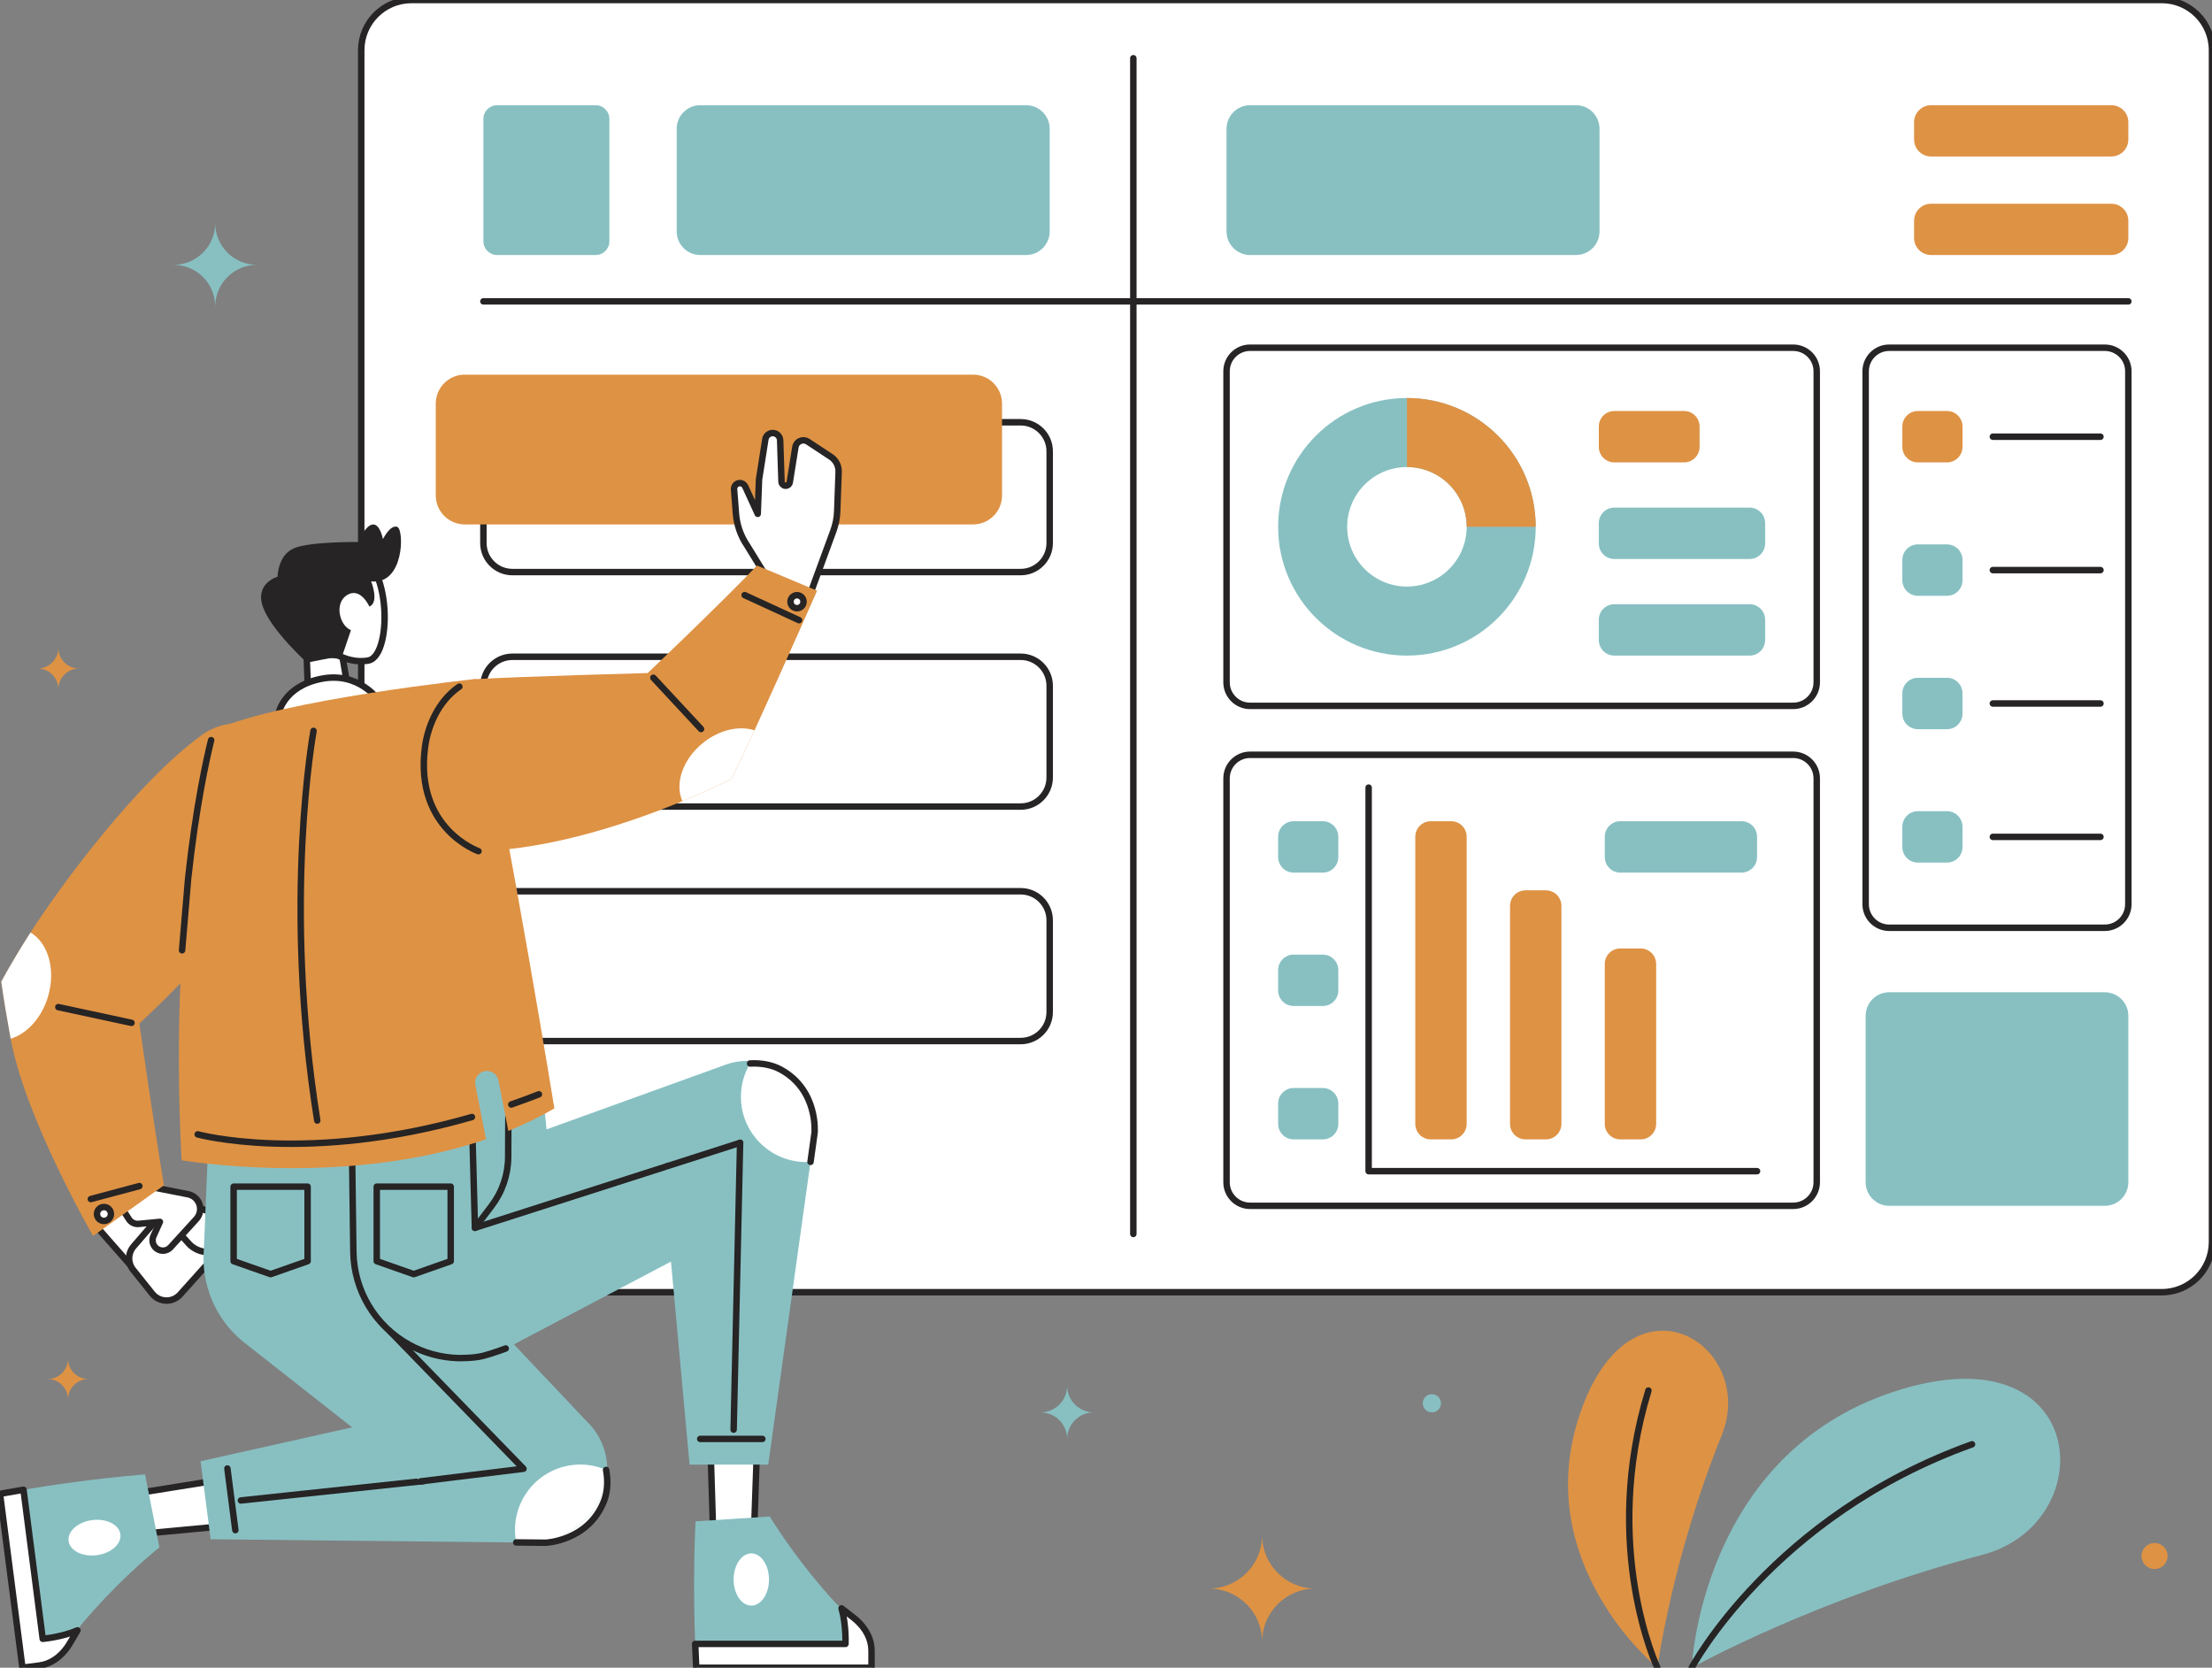 <?xml version="1.0" encoding="utf-8"?>
<svg viewBox="12.299 70.451 537.238 405.009" xmlns="http://www.w3.org/2000/svg">
  <rect x="12.299" y="70.451" width="537.238" height="405.009" fill="#808080" stroke="none"/>
  <g id="PLANTS" transform="matrix(1, 0, 0, 1, -19.82, -26.765)">
    <g>
      <g>
        <path class="st0" d="M442.993,502.224c0,0,2.145-51.853,49.416-67.138 s50.594,32.028,21.123,39.739C473.305,485.35,442.993,502.224,442.993,502.224z" style="fill: rgb(136, 192, 194);"/>
        <path class="st1" d="M442.993,502.224c0,0,19.613-36.897,68.085-54.255" style="fill: none; stroke: rgb(38, 36, 36); stroke-linecap: round; stroke-linejoin: round; stroke-miterlimit: 10; stroke-width: 1.568px;"/>
      </g>
      <g>
        <path class="st2" d="M434.652,502.224c0,0-31.17-25.304-18.794-61.689 c12.375-36.386,43.256-16.573,34.413,5.271 C438.2,475.623,434.652,502.224,434.652,502.224z" style="fill: rgb(222, 146, 68);"/>
        <path class="st1" d="M434.652,502.224c0,0-13.817-29.223-2.173-67.312" style="fill: none; stroke: rgb(38, 36, 36); stroke-linecap: round; stroke-linejoin: round; stroke-miterlimit: 10; stroke-width: 1.568px;"/>
      </g>
    </g>
  </g>
  <g id="DASHBOARD_2" transform="matrix(1, 0, 0, 1, -19.82, -26.765)">
    <g>
      <g>
        <g>
          <path class="st3" d="M557.168,411.033H132.042c-6.731,0-12.188-5.457-12.188-12.188 V109.404c0-6.731,5.457-12.188,12.188-12.188h425.127 c6.731,0,12.188,5.457,12.188,12.188v289.441 C569.356,405.576,563.9,411.033,557.168,411.033z" style="fill: rgb(255, 255, 255); stroke: rgb(38, 36, 36); stroke-linecap: round; stroke-linejoin: round; stroke-miterlimit: 10; stroke-width: 1.568px;"/>
        </g>
      </g>
      <line class="st1" x1="307.376" y1="111.36" x2="307.376" y2="396.889" style="fill: none; stroke: rgb(38, 36, 36); stroke-linecap: round; stroke-linejoin: round; stroke-miterlimit: 10; stroke-width: 1.568px;"/>
      <line class="st1" x1="549.037" y1="170.405" x2="149.524" y2="170.405" style="fill: none; stroke: rgb(38, 36, 36); stroke-linecap: round; stroke-linejoin: round; stroke-miterlimit: 10; stroke-width: 1.568px;"/>
      <path class="st1" d="M280.013,236.145H156.57c-3.892,0-7.046-3.155-7.046-7.046v-22.286 c0-3.892,3.155-7.046,7.046-7.046h123.443c3.892,0,7.046,3.155,7.046,7.046 v22.286C287.059,232.991,283.905,236.145,280.013,236.145z" style="fill: none; stroke: rgb(38, 36, 36); stroke-linecap: round; stroke-linejoin: round; stroke-miterlimit: 10; stroke-width: 1.568px;"/>
      <path class="st0" d="M281.341,159.147h-79.151c-3.158,0-5.719-2.56-5.719-5.719v-24.941 c0-3.158,2.56-5.719,5.719-5.719h79.151c3.158,0,5.719,2.56,5.719,5.719v24.941 C287.059,156.587,284.499,159.147,281.341,159.147z" style="fill: rgb(136, 192, 194);"/>
      <path class="st0" d="M414.884,159.147h-79.151c-3.158,0-5.719-2.56-5.719-5.719v-24.941 c0-3.158,2.56-5.719,5.719-5.719h79.151c3.158,0,5.719,2.56,5.719,5.719 v24.941C420.603,156.587,418.042,159.147,414.884,159.147z" style="fill: rgb(136, 192, 194);"/>
      <path class="st3" d="M467.638,268.639H335.733c-3.158,0-5.719-2.56-5.719-5.719v-75.539 c0-3.158,2.56-5.719,5.719-5.719h131.905c3.158,0,5.719,2.56,5.719,5.719 v75.539C473.356,266.079,470.796,268.639,467.638,268.639z" style="fill: rgb(255, 255, 255); stroke: rgb(38, 36, 36); stroke-linecap: round; stroke-linejoin: round; stroke-miterlimit: 10; stroke-width: 1.568px;"/>
      <path class="st3" d="M467.638,390.05H335.733c-3.158,0-5.719-2.56-5.719-5.719v-98.092 c0-3.158,2.56-5.719,5.719-5.719h131.905c3.158,0,5.719,2.56,5.719,5.719 v98.092C473.356,387.49,470.796,390.05,467.638,390.05z" style="fill: rgb(255, 255, 255); stroke: rgb(38, 36, 36); stroke-linecap: round; stroke-linejoin: round; stroke-miterlimit: 10; stroke-width: 1.568px;"/>
      <path class="st0" d="M543.318,390.05h-52.362c-3.158,0-5.719-2.56-5.719-5.719v-40.425 c0-3.158,2.56-5.719,5.719-5.719h52.362c3.158,0,5.719,2.56,5.719,5.719 v40.425C549.037,387.49,546.476,390.05,543.318,390.05z" style="fill: rgb(136, 192, 194);"/>
      <g>
        <path class="st2" d="M544.911,135.218h-43.785c-2.279,0-4.126-1.847-4.126-4.126v-4.198 c0-2.279,1.847-4.126,4.126-4.126h43.785c2.279,0,4.126,1.847,4.126,4.126 v4.198C549.037,133.371,547.189,135.218,544.911,135.218z" style="fill: rgb(222, 146, 68);"/>
        <path class="st2" d="M544.911,159.147h-43.785c-2.279,0-4.126-1.847-4.126-4.126v-4.198 c0-2.279,1.847-4.126,4.126-4.126h43.785c2.279,0,4.126,1.847,4.126,4.126 v4.198C549.037,157.3,547.189,159.147,544.911,159.147z" style="fill: rgb(222, 146, 68);"/>
      </g>
      <path class="st0" d="M176.798,159.147h-23.951c-1.836,0-3.324-1.488-3.324-3.324v-29.731 c0-1.836,1.488-3.324,3.324-3.324h23.951c1.836,0,3.324,1.488,3.324,3.324v29.731 C180.122,157.659,178.634,159.147,176.798,159.147z" style="fill: rgb(136, 192, 194);"/>
      <path class="st1" d="M280.013,293.092H156.57c-3.892,0-7.046-3.155-7.046-7.046v-22.286 c0-3.892,3.155-7.046,7.046-7.046h123.443c3.892,0,7.046,3.155,7.046,7.046 v22.286C287.059,289.937,283.905,293.092,280.013,293.092z" style="fill: none; stroke: rgb(38, 36, 36); stroke-linecap: round; stroke-linejoin: round; stroke-miterlimit: 10; stroke-width: 1.568px;"/>
      <path class="st1" d="M280.013,350.038H156.57c-3.892,0-7.046-3.155-7.046-7.046v-22.286 c0-3.892,3.155-7.046,7.046-7.046h123.443c3.892,0,7.046,3.155,7.046,7.046 v22.286C287.059,346.884,283.905,350.038,280.013,350.038z" style="fill: none; stroke: rgb(38, 36, 36); stroke-linecap: round; stroke-linejoin: round; stroke-miterlimit: 10; stroke-width: 1.568px;"/>
      <g>
        <path class="st0" d="M373.826,193.871c-17.27,0-31.28,14.01-31.28,31.28 c0,17.28,14.01,31.28,31.28,31.28c17.27,0,31.28-14,31.28-31.28 C405.106,207.881,391.096,193.871,373.826,193.871z M373.826,239.661 c-8.01,0-14.51-6.5-14.51-14.51s6.5-14.51,14.51-14.51s14.51,6.5,14.51,14.51 S381.836,239.661,373.826,239.661z" style="fill: rgb(136, 192, 194);"/>
        <path class="st2" d="M405.106,225.151h-16.77c0-8.01-6.5-14.51-14.51-14.51v-16.77 C391.096,193.871,405.106,207.881,405.106,225.151z" style="fill: rgb(222, 146, 68);"/>
        <g>
          <path class="st0" d="M457.055,232.971h-32.856c-2.082,0-3.77-1.688-3.77-3.77v-4.942 c0-2.082,1.688-3.77,3.77-3.77h32.856c2.082,0,3.77,1.688,3.77,3.77 v4.942C460.825,231.284,459.137,232.971,457.055,232.971z" style="fill: rgb(136, 192, 194);"/>
          <path class="st2" d="M441.135,209.511h-16.936c-2.082,0-3.77-1.688-3.77-3.77v-4.942 c0-2.082,1.688-3.77,3.77-3.77h16.936c2.082,0,3.77,1.688,3.77,3.77 v4.942C444.904,207.824,443.217,209.511,441.135,209.511z" style="fill: rgb(222, 146, 68);"/>
          <path class="st0" d="M457.055,256.431h-32.856c-2.082,0-3.77-1.688-3.77-3.77v-4.942 c0-2.082,1.688-3.77,3.77-3.77h32.856c2.082,0,3.77,1.688,3.77,3.77 v4.942C460.825,254.744,459.137,256.431,457.055,256.431z" style="fill: rgb(136, 192, 194);"/>
        </g>
      </g>
      <path class="st3" d="M543.318,322.525h-52.362c-3.158,0-5.719-2.56-5.719-5.719V187.382 c0-3.158,2.56-5.719,5.719-5.719h52.362c3.158,0,5.719,2.56,5.719,5.719 v129.424C549.037,319.964,546.476,322.525,543.318,322.525z" style="fill: rgb(255, 255, 255); stroke: rgb(38, 36, 36); stroke-linecap: round; stroke-linejoin: round; stroke-miterlimit: 10; stroke-width: 1.568px;"/>
      <line class="st1" x1="516.129" y1="203.271" x2="542.267" y2="203.271" style="fill: none; stroke: rgb(38, 36, 36); stroke-linecap: round; stroke-linejoin: round; stroke-miterlimit: 10; stroke-width: 1.568px;"/>
      <line class="st1" x1="516.129" y1="235.665" x2="542.267" y2="235.665" style="fill: none; stroke: rgb(38, 36, 36); stroke-linecap: round; stroke-linejoin: round; stroke-miterlimit: 10; stroke-width: 1.568px;"/>
      <line class="st1" x1="516.129" y1="268.06" x2="542.267" y2="268.06" style="fill: none; stroke: rgb(38, 36, 36); stroke-linecap: round; stroke-linejoin: round; stroke-miterlimit: 10; stroke-width: 1.568px;"/>
      <line class="st1" x1="516.129" y1="300.454" x2="542.267" y2="300.454" style="fill: none; stroke: rgb(38, 36, 36); stroke-linecap: round; stroke-linejoin: round; stroke-miterlimit: 10; stroke-width: 1.568px;"/>
      <g>
        <path class="st2" d="M504.993,209.511h-7.074c-2.082,0-3.77-1.688-3.77-3.77v-4.942 c0-2.082,1.688-3.77,3.77-3.77h7.074c2.082,0,3.77,1.688,3.77,3.77v4.942 C508.762,207.824,507.075,209.511,504.993,209.511z" style="fill: rgb(222, 146, 68);"/>
        <path class="st0" d="M504.993,241.906h-7.074c-2.082,0-3.77-1.688-3.77-3.77v-4.942 c0-2.082,1.688-3.77,3.77-3.77h7.074c2.082,0,3.77,1.688,3.77,3.77v4.942 C508.762,240.218,507.075,241.906,504.993,241.906z" style="fill: rgb(136, 192, 194);"/>
        <path class="st0" d="M504.993,274.301h-7.074c-2.082,0-3.77-1.688-3.77-3.77v-4.942 c0-2.082,1.688-3.77,3.77-3.77h7.074c2.082,0,3.77,1.688,3.77,3.77v4.942 C508.762,272.613,507.075,274.301,504.993,274.301z" style="fill: rgb(136, 192, 194);"/>
        <path class="st0" d="M504.993,306.695h-7.074c-2.082,0-3.77-1.688-3.77-3.77v-4.942 c0-2.082,1.688-3.77,3.77-3.77h7.074c2.082,0,3.77,1.688,3.77,3.77v4.942 C508.762,305.007,507.075,306.695,504.993,306.695z" style="fill: rgb(136, 192, 194);"/>
      </g>
      <g>
        <path class="st0" d="M353.39,309.132h-7.074c-2.082,0-3.77-1.688-3.77-3.77v-4.942 c0-2.082,1.688-3.77,3.77-3.77h7.074c2.082,0,3.77,1.688,3.77,3.77v4.942 C357.16,307.444,355.472,309.132,353.39,309.132z" style="fill: rgb(136, 192, 194);"/>
        <path class="st0" d="M353.39,341.526h-7.074c-2.082,0-3.77-1.688-3.77-3.77v-4.942 c0-2.082,1.688-3.77,3.77-3.77h7.074c2.082,0,3.77,1.688,3.77,3.77v4.942 C357.16,339.838,355.472,341.526,353.39,341.526z" style="fill: rgb(136, 192, 194);"/>
        <path class="st0" d="M353.39,373.921h-7.074c-2.082,0-3.77-1.688-3.77-3.77v-4.942 c0-2.082,1.688-3.77,3.77-3.77h7.074c2.082,0,3.77,1.688,3.77,3.77v4.942 C357.16,372.233,355.472,373.921,353.39,373.921z" style="fill: rgb(136, 192, 194);"/>
      </g>
      <polyline class="st1" points="364.525,288.485 364.525,381.634 458.861,381.634 &#9;&#9;" style="fill: none; stroke: rgb(38, 36, 36); stroke-linecap: round; stroke-linejoin: round; stroke-miterlimit: 10; stroke-width: 1.568px;"/>
      <path class="st2" d="M388.336,300.42v69.731c0,2.082-1.688,3.77-3.77,3.77h-4.942 c-2.082,0-3.77-1.688-3.77-3.77v-69.731c0-2.082,1.688-3.77,3.77-3.77 h4.942C386.648,296.65,388.336,298.338,388.336,300.42z" style="fill: rgb(222, 146, 68);"/>
      <path class="st2" d="M411.347,317.205v52.945c0,2.082-1.688,3.77-3.77,3.77h-4.942 c-2.082,0-3.77-1.688-3.77-3.77v-52.945c0-2.082,1.688-3.77,3.77-3.77 h4.942C409.659,313.436,411.347,315.123,411.347,317.205z" style="fill: rgb(222, 146, 68);"/>
      <path class="st2" d="M434.357,331.321v38.83c0,2.082-1.688,3.77-3.77,3.77h-4.942 c-2.082,0-3.77-1.688-3.77-3.77v-38.83c0-2.082,1.688-3.77,3.77-3.77 h4.942C432.67,327.551,434.357,329.239,434.357,331.321z" style="fill: rgb(222, 146, 68);"/>
      <path class="st0" d="M455.092,309.132h-29.446c-2.082,0-3.77-1.688-3.77-3.77v-4.942 c0-2.082,1.688-3.77,3.77-3.77h29.446c2.082,0,3.77,1.688,3.77,3.77v4.942 C458.861,307.444,457.174,309.132,455.092,309.132z" style="fill: rgb(136, 192, 194);"/>
    </g>
  </g>
  <g id="DASHBOARD_1" transform="matrix(1, 0, 0, 1, -19.82, -26.765)">
    <path class="st2" d="M268.444,224.576H145.001c-3.892,0-7.046-3.155-7.046-7.046v-22.286 c0-3.892,3.155-7.046,7.046-7.046h123.443c3.892,0,7.046,3.155,7.046,7.046 v22.286C275.49,221.422,272.335,224.576,268.444,224.576z" style="fill: rgb(222, 146, 68);"/>
  </g>
  <g id="LEFT_ARM" transform="matrix(1, 0, 0, 1, -19.82, -26.765)">
    <g>
      <g>
        <polygon class="st3" points="55.709,395.265 69.918,411.436 84.595,394.303 63.947,384.52 &#9;&#9;&#9;&#10;&#9;&#9;&#9;&#9;" style="fill: rgb(255, 255, 255); stroke: rgb(38, 36, 36); stroke-linecap: round; stroke-linejoin: round; stroke-miterlimit: 10; stroke-width: 1.568px;"/>
        <path class="st3" d="M69.394,394.307l-4.837,5.615 c-1.395,1.62-1.438,4.004-0.103,5.673l4.641,5.801 c0.794,0.992,1.974,1.597,3.243,1.661h0 c1.338,0.068,2.635-0.472,3.53-1.469l6.281-6.998 c1.209-1.346,1.48-3.292,0.685-4.917l-0.709-1.451 c-0.401-0.82-1.045-1.497-1.844-1.938l-5.377-2.968 C73.065,392.302,70.765,392.715,69.394,394.307z" style="fill: rgb(255, 255, 255); stroke: rgb(38, 36, 36); stroke-linecap: round; stroke-linejoin: round; stroke-miterlimit: 10; stroke-width: 1.568px;"/>
        <path class="st3" d="M73.313,390.302h0c0.824-1.118,2.288-1.556,3.591-1.074 l5.563,2.055c1.719,0.635,3.069,1.996,3.69,3.72l0.639,1.775 c0.394,1.093,0.147,2.315-0.64,3.17l-0.261,0.283 c-0.572,0.621-1.371,0.983-2.215,1.005l-0.957,0.024 c-1.821,0.046-3.57-0.709-4.785-2.067l-4.439-4.96 C72.514,393.131,72.437,391.49,73.313,390.302z" style="fill: rgb(255, 255, 255); stroke: rgb(38, 36, 36); stroke-linecap: round; stroke-linejoin: round; stroke-miterlimit: 10; stroke-width: 1.568px;"/>
        <path class="st3" d="M63.947,384.52l13.848,2.723c1.289,0.253,2.342,1.18,2.757,2.425 l0,0c0.419,1.255,0.126,2.638-0.766,3.615l-6.246,6.843 c-0.887,0.972-2.374,1.095-3.409,0.282l0,0c-0.911-0.716-1.215-1.961-0.736-3.016 l1.564-3.443l-5.177,0.494c-0.937,0.089-1.846-0.353-2.354-1.145l-2.91-4.538 L63.947,384.52z" style="fill: rgb(255, 255, 255); stroke: rgb(38, 36, 36); stroke-linecap: round; stroke-linejoin: round; stroke-miterlimit: 10; stroke-width: 1.568px;"/>
      </g>
      <g>
        <path class="st2" d="M103.525,284.094c9.893,18.832-37.554,61.673-37.554,61.673 s3.348,23.723,5.975,39.3L54.729,397.363c0,0-16.44-28.376-20.019-47.9 c-0.875-4.783-1.667-9.5-2.278-13.837c0,0,2.575-4.885,7.101-11.951 c7.538-11.775,25.783-36.351,41.252-47.695 C80.786,275.98,93.633,265.265,103.525,284.094z" style="fill: rgb(222, 146, 68);"/>
        <circle class="st3" cx="57.366" cy="392.033" r="1.693" style="fill: rgb(255, 255, 255); stroke: rgb(38, 36, 36); stroke-linecap: round; stroke-linejoin: round; stroke-miterlimit: 10; stroke-width: 1.568px;"/>
        <path class="st4" d="M43.834,339.06c-1.519,5.303-5.15,9.219-9.124,10.403 c-0.875-4.783-1.667-9.5-2.278-13.837c0,0,2.575-4.885,7.101-11.951 C43.778,326.187,45.691,332.579,43.834,339.06z" style="fill: rgb(255, 255, 255);"/>
        <line class="st1" x1="46.287" y1="341.795" x2="64.056" y2="345.619" style="fill: none; stroke: rgb(38, 36, 36); stroke-linecap: round; stroke-linejoin: round; stroke-miterlimit: 10; stroke-width: 1.568px;"/>
        <line class="st1" x1="54.185" y1="388.407" x2="65.966" y2="385.257" style="fill: none; stroke: rgb(38, 36, 36); stroke-linecap: round; stroke-linejoin: round; stroke-miterlimit: 10; stroke-width: 1.568px;"/>
      </g>
    </g>
  </g>
  <g id="LEFT_CALF" transform="matrix(1, 0, 0, 1, -19.82, -26.765)">
    <g>
      <g>
        <polygon class="st3" points="85.532,467.931 61.426,470.194 65.678,459.794 85.86,456.553 &#9;&#9;&#9;" style="fill: rgb(255, 255, 255); stroke: rgb(38, 36, 36); stroke-linecap: round; stroke-linejoin: round; stroke-miterlimit: 10; stroke-width: 1.568px;"/>
        <g>
          <path class="st0" d="M48.508,497.192c0.925-1.323,2.478-4.395,3.507-5.614 c7.963-9.429,15.396-15.781,18.812-18.584l-3.477-17.714 c-11.968,0.98-23.1,2.652-29.527,3.725 c-3.582,0.596-5.704,1.009-5.704,1.009l5.45,42.21l4.101-0.529 C44.334,501.351,46.731,499.732,48.508,497.192z" style="fill: rgb(136, 192, 194);"/>
          <ellipse transform="matrix(0.992 -0.128 0.128 0.992 -59.795 10.925)" class="st4" cx="55.075" cy="470.525" rx="6.341" ry="4.294" style="fill: rgb(255, 255, 255);"/>
          <path class="st4" d="M41.668,501.696l-4.1,0.529l-5.449-42.209 c0,0,2.122-0.413,5.704-1.012l4.674,36.205c0,0,4.669-0.41,8.438-2.054 c-0.858,1.392-1.791,3.128-2.426,4.036 C46.73,499.733,44.333,501.351,41.668,501.696z" style="fill: rgb(255, 255, 255);"/>
          <path class="st1" d="M41.668,501.696l-4.1,0.529l-5.449-42.209 c0,0,2.122-0.413,5.704-1.012l4.674,36.205c0,0,4.669-0.41,8.438-2.054 c-0.858,1.392-1.791,3.128-2.426,4.036 C46.73,499.733,44.333,501.351,41.668,501.696z" style="fill: none; stroke: rgb(38, 36, 36); stroke-linecap: round; stroke-linejoin: round; stroke-miterlimit: 10; stroke-width: 1.568px;"/>
        </g>
      </g>
      <g>
        <path class="st0" d="M164.678,471.869l-7.178-0.071l-74.22-0.773l-2.446-18.943 l52.333-11.697c31.881-8.835,44.203,3.428,46.157,13.803 c0.521,2.786,0.3,5.446-0.502,7.516 C175.069,471.445,164.678,471.869,164.678,471.869z" style="fill: rgb(136, 192, 194);"/>
        <path class="st4" d="M164.678,471.869l-7.178-0.071c-0.073-0.333-0.128-0.679-0.173-1.026 c-1.122-8.688,5.011-16.639,13.689-17.759c2.926-0.378,5.777,0.071,8.309,1.176 c0.521,2.786,0.3,5.446-0.502,7.516 C175.069,471.445,164.678,471.869,164.678,471.869z" style="fill: rgb(255, 255, 255);"/>
        <line class="st1" x1="159.904" y1="454.245" x2="90.625" y2="461.606" style="fill: none; stroke: rgb(38, 36, 36); stroke-linecap: round; stroke-linejoin: round; stroke-miterlimit: 10; stroke-width: 1.568px;"/>
        <line class="st1" x1="149.989" y1="437.434" x2="159.904" y2="454.245" style="fill: none; stroke: rgb(38, 36, 36); stroke-linecap: round; stroke-linejoin: round; stroke-miterlimit: 10; stroke-width: 1.568px;"/>
        <line class="st1" x1="87.347" y1="453.846" x2="89.279" y2="468.811" style="fill: none; stroke: rgb(38, 36, 36); stroke-linecap: round; stroke-linejoin: round; stroke-miterlimit: 10; stroke-width: 1.568px;"/>
      </g>
    </g>
  </g>
  <g id="LEFT_THIGH" transform="matrix(1, 0, 0, 1, -19.82, -26.765)">
    <g>
      <path class="st0" d="M179.61,454.106c0,0.5-0.02,1.01-0.08,1.52 c0,0.01,0,0.02,0,0.02c-0.04,0.52-0.12,1.03-0.22,1.55 c-2.02,8.29-9.25,14.21-17.69,14.64c-0.33,0.02-0.66,0.03-0.99,0.03 h-0.7c-0.49,0-0.98-0.02-1.46-0.06c-0.33-0.02-0.66-0.05-0.99-0.1 c-3.43-0.44-6.69-1.8-9.43-3.95l-56.98-44.79 c-6.61-5.45-10.13-13.78-9.44-22.32l1.77-42.85l52.09-1.64 l-2.12,42.62l41.14,43.51C177.8,445.386,179.61,449.676,179.61,454.106z" style="fill: rgb(136, 192, 194);"/>
      <polygon class="st1" points="106.826,403.494 97.844,406.646 88.862,403.494 88.862,385.401 &#10;&#9;&#9;&#9;106.826,385.401 &#9;&#9;" style="fill: none; stroke: rgb(38, 36, 36); stroke-linecap: round; stroke-linejoin: round; stroke-miterlimit: 10; stroke-width: 1.568px;"/>
      <path class="st4" d="M179.53,455.626c0,0.01,0,0.02,0,0.02 c-0.04,0.52-0.12,1.03-0.22,1.55c-2.02,8.29-9.25,14.21-17.69,14.64 l-3.15-0.03l-0.97-0.01c-0.01-0.03-0.01-0.06-0.02-0.09 c-0.06-0.3-0.11-0.62-0.15-0.93c-1.12-8.69,5.01-16.64,13.69-17.76 c2.92-0.38,5.77,0.07,8.3,1.17 C179.41,454.676,179.48,455.156,179.53,455.626z" style="fill: rgb(255, 255, 255);"/>
      <path class="st1" d="M179.324,454.188c0.521,2.786,0.3,5.446-0.502,7.516 c-3.754,9.741-14.145,10.165-14.145,10.165l-7.178-0.071" style="fill: none; stroke: rgb(38, 36, 36); stroke-linecap: round; stroke-linejoin: round; stroke-miterlimit: 10; stroke-width: 1.568px;"/>
      <polyline class="st1" points="126.69,420.38 159.263,453.9 134.319,456.963 &#9;&#9;" style="fill: none; stroke: rgb(38, 36, 36); stroke-linecap: round; stroke-linejoin: round; stroke-miterlimit: 10; stroke-width: 1.568px;"/>
    </g>
  </g>
  <g id="RIGHT_THIGH" transform="matrix(1, 0, 0, 1, -19.82, -26.765)">
    <g>
      <g>
        <path class="st0" d="M131.515,423.805l0,0 c7.504,4.122,16.55,4.315,24.223,0.517l59.609-31.405 c6.869-3.619,11.95-9.902,14.052-17.376l0-0 c1.871-6.653-0.662-13.762-6.318-17.733l-0-0 c-4.554-3.198-10.426-3.848-15.57-1.724l-42.653,15.403l-1.856-18.535 l-45.533,12.119l0.468,36.205C118.091,410.678,123.273,419.278,131.515,423.805z" style="fill: rgb(136, 192, 194);"/>
        <polygon class="st1" points="141.584,403.494 132.602,406.646 123.62,403.494 123.62,385.401 &#10;&#9;&#9;&#9;&#9;141.584,385.401 &#9;&#9;&#9;" style="fill: none; stroke: rgb(38, 36, 36); stroke-linecap: round; stroke-linejoin: round; stroke-miterlimit: 10; stroke-width: 1.568px;"/>
        <path class="st1" d="M117.472,365.071l0.468,36.205 c0.152,9.403,5.333,18.002,13.576,22.529l0,0 c3.692,2.028,7.757,3.105,11.849,3.224c0,0,3.704,0.089,6.161-0.555 c2.456-0.644,5.422-1.779,5.422-1.779" style="fill: none; stroke: rgb(38, 36, 36); stroke-linecap: round; stroke-linejoin: round; stroke-miterlimit: 10; stroke-width: 1.568px;"/>
        <polyline class="st1" points="146.741,368.485 147.467,395.4 211.87,374.752 &#9;&#9;&#9;" style="fill: none; stroke: rgb(38, 36, 36); stroke-linecap: round; stroke-linejoin: round; stroke-miterlimit: 10; stroke-width: 1.568px;"/>
        <path class="st1" d="M147.467,395.4l4.055-5.343c2.59-3.413,4.001-7.575,4.019-11.86 l0.04-9.713" style="fill: none; stroke: rgb(38, 36, 36); stroke-linecap: round; stroke-linejoin: round; stroke-miterlimit: 10; stroke-width: 1.568px;"/>
      </g>
    </g>
  </g>
  <g id="RIGHT_CALF" transform="matrix(1, 0, 0, 1, -19.82, -26.765)">
    <g>
      <g>
        <polygon class="st3" points="215.921,450.265 215.078,474.462 205.308,468.914 204.678,448.482 &#10;&#9;&#9;&#9;&#9;&#9;&#9;&#9;" style="fill: rgb(255, 255, 255); stroke: rgb(38, 36, 36); stroke-linecap: round; stroke-linejoin: round; stroke-miterlimit: 10; stroke-width: 1.568px;"/>
        <g>
          <path class="st0" d="M240.2,490.731c-1.193-1.087-4.042-3.021-5.119-4.197 c-8.331-9.105-13.68-17.29-16.022-21.036l-18.013,1.181 c-0.561,11.995-0.328,23.249-0.086,29.761c0.133,3.629,0.27,5.786,0.27,5.786 h42.56v-4.135C243.791,495.403,242.492,492.817,240.2,490.731z" style="fill: rgb(136, 192, 194);"/>
          <ellipse class="st4" cx="214.594" cy="480.803" rx="4.294" ry="6.341" style="fill: rgb(255, 255, 255);"/>
          <path class="st4" d="M243.791,498.091v4.134h-42.559c0,0-0.138-2.158-0.273-5.787h36.505 c0,0,0.191-4.683-0.957-8.632c1.27,1.029,2.873,2.177,3.692,2.923 C242.492,492.819,243.791,495.403,243.791,498.091z" style="fill: rgb(255, 255, 255);"/>
          <path class="st1" d="M243.791,498.091v4.134h-42.559c0,0-0.138-2.158-0.273-5.787h36.505 c0,0,0.191-4.683-0.957-8.632c1.27,1.029,2.873,2.177,3.692,2.923 C242.492,492.819,243.791,495.403,243.791,498.091z" style="fill: none; stroke: rgb(38, 36, 36); stroke-linecap: round; stroke-linejoin: round; stroke-miterlimit: 10; stroke-width: 1.568px;"/>
        </g>
      </g>
      <g>
        <path class="st0" d="M229.96,372.275l-0.99,7.11l-10.27,73.51h-19.1l-4.9-53.4 c-4.68-32.75,9.06-43.4,19.6-44.01c2.83-0.16,5.44,0.4,7.39,1.46 C230.871,361.915,229.96,372.275,229.96,372.275z" style="fill: rgb(136, 192, 194);"/>
        <path class="st4" d="M229.96,372.275l-0.99,7.11c-0.34,0.03-0.69,0.04-1.04,0.04 c-8.76,0-15.86-7.1-15.86-15.85c0-2.95,0.81-5.72,2.23-8.09 c2.83-0.16,5.44,0.4,7.39,1.46 C230.871,361.915,229.96,372.275,229.96,372.275z" style="fill: rgb(255, 255, 255);"/>
        <path class="st1" d="M214.301,355.485c2.83-0.16,5.44,0.4,7.39,1.46 c9.18,4.97,8.27,15.33,8.27,15.33l-0.99,7.11" style="fill: none; stroke: rgb(38, 36, 36); stroke-linecap: round; stroke-linejoin: round; stroke-miterlimit: 10; stroke-width: 1.568px;"/>
        <line class="st1" x1="211.87" y1="374.752" x2="210.3" y2="444.404" style="fill: none; stroke: rgb(38, 36, 36); stroke-linecap: round; stroke-linejoin: round; stroke-miterlimit: 10; stroke-width: 1.568px;"/>
        <line class="st1" x1="194.113" y1="380.445" x2="211.87" y2="374.752" style="fill: none; stroke: rgb(38, 36, 36); stroke-linecap: round; stroke-linejoin: round; stroke-miterlimit: 10; stroke-width: 1.568px;"/>
        <line class="st1" x1="202.185" y1="446.661" x2="217.274" y2="446.661" style="fill: none; stroke: rgb(38, 36, 36); stroke-linecap: round; stroke-linejoin: round; stroke-miterlimit: 10; stroke-width: 1.568px;"/>
      </g>
    </g>
  </g>
  <g id="NECK" transform="matrix(1, 0, 0, 1, -19.82, -26.765)">
    <polygon class="st3" points="107.054,268.504 106.569,255.815 115.252,256.451 116.981,266.563 &#9;&#10;&#9;&#9;" style="fill: rgb(255, 255, 255); stroke: rgb(38, 36, 36); stroke-linecap: round; stroke-linejoin: round; stroke-miterlimit: 10; stroke-width: 1.568px;"/>
  </g>
  <g id="HEAD" transform="matrix(1, 0, 0, 1, -19.82, -26.765)">
    <g>
      <path class="st3" d="M110.31,253.699c0,0,5.258,5.097,11.312,3.913 c6.054-1.184,5.701-26.949-5.484-26.945S100.477,244.277,110.31,253.699z" style="fill: rgb(255, 255, 255); stroke: rgb(38, 36, 36); stroke-linecap: round; stroke-linejoin: round; stroke-miterlimit: 10; stroke-width: 1.568px;"/>
      <path class="st5" d="M121.831,244.521c0,0-2.102-4.756-5.35-2.842 s-1.949,7.465,0.876,8.564l-2.105,6.208l-8.595,1.681 c0,0-8.748-7.921-10.713-13.609c-1.965-5.688,3.588-7.253,3.588-7.253 s0.043-5.228,3.976-6.903c3.934-1.675,15.682-1.523,15.682-1.523 s1.511-3.918,3.365-4.24s2.569,3.532,2.569,3.532s1.807-3.629,3.496-2.961 s1.686,14.132-6.361,13.229C122.259,238.405,124.324,243.514,121.831,244.521z" style="fill: rgb(38, 36, 36);"/>
    </g>
  </g>
  <g id="BODY" transform="matrix(1, 0, 0, 1, -19.82, -26.765)">
    <g>
      <path class="st3" d="M99.772,270.488c0,0,1.181-6.623,10.416-8.429 c9.234-1.806,13.987,5.334,13.987,5.334l-24.086,4.711L99.772,270.488z" style="fill: rgb(255, 255, 255); stroke: rgb(38, 36, 36); stroke-linecap: round; stroke-linejoin: round; stroke-miterlimit: 10; stroke-width: 1.568px;"/>
      <path class="st2" d="M166.763,366.391c-3.6,2.101-7.348,3.917-11.182,5.476l-2.399-12.266 c-0.151-0.773-0.602-1.413-1.207-1.822c-0.607-0.405-1.37-0.582-2.142-0.431 c-1.548,0.303-2.559,1.801-2.256,3.35l2.581,13.196 c-34.694,11.865-73.929,5.093-73.929,5.093 c-3.513-65.36,7.799-104.434,7.799-104.434 c16.531-7.474,63.616-12.444,63.616-12.444 C156.45,302.783,166.763,366.391,166.763,366.391z" style="fill: rgb(222, 146, 68);"/>
      <path class="st1" d="M83.397,276.963c-1.165,4.718-3.709,16.246-5.585,33.583l-1.472,17.45 " style="fill: none; stroke: rgb(38, 36, 36); stroke-linecap: round; stroke-linejoin: round; stroke-miterlimit: 10; stroke-width: 1.568px;"/>
      <path class="st1" d="M108.268,274.712c0,0-7.602,41.329,0.907,94.635" style="fill: none; stroke: rgb(38, 36, 36); stroke-linecap: round; stroke-linejoin: round; stroke-miterlimit: 10; stroke-width: 1.568px;"/>
      <path class="st1" d="M156.296,365.447c2.203-0.766,4.44-1.59,6.708-2.475" style="fill: none; stroke: rgb(38, 36, 36); stroke-linecap: round; stroke-linejoin: round; stroke-miterlimit: 10; stroke-width: 1.568px;"/>
      <path class="st1" d="M80.138,372.701c0,0,26.666,7.285,66.603-4.216" style="fill: none; stroke: rgb(38, 36, 36); stroke-linecap: round; stroke-linejoin: round; stroke-miterlimit: 10; stroke-width: 1.568px;"/>
    </g>
  </g>
  <g id="RIGHT_ARM" transform="matrix(1, 0, 0, 1, -19.82, -26.765)">
    <g>
      <path class="st3" d="M218.621,237.885l-5.047-8.195 c-1.561-2.296-2.495-4.959-2.711-7.727l-0.458-5.899 c-0.065-0.838,0.608-1.55,1.448-1.531l0,0c0.544,0.012,1.034,0.334,1.261,0.829 l3.038,6.638l0.318-8.355l1.531-9.736c0.149-0.948,1.013-1.615,1.968-1.52l0,0 c0.903,0.09,1.599,0.835,1.629,1.742l0.328,10.068 c0.016,0.502,0.399,0.915,0.897,0.971l0,0c0.536,0.06,1.024-0.312,1.11-0.844 l1.364-8.524c0.226-1.411,1.834-2.118,3.026-1.331l5.594,3.692 c1.207,0.797,1.918,2.16,1.881,3.606l-0.344,9.612 c-0.059,1.656-0.384,3.292-0.963,4.845l-6.089,16.585L218.621,237.885z" style="fill: rgb(255, 255, 255); stroke: rgb(38, 36, 36); stroke-linecap: round; stroke-linejoin: round; stroke-miterlimit: 10; stroke-width: 1.568px;"/>
      <g>
        <path class="st2" d="M135.324,278.797c0.796-6.285,4.383-13.932,11.879-16.629 c12.305-0.701,42.211-1.499,42.211-1.499s16.64-15.778,26.578-26.114l14.579,6.112 c0,0-7.48,17.021-15.196,33.916c-1.892,4.138-3.812,8.181-5.667,11.835 c0,0-4.593,2.368-11.85,5.363c-12.091,4.993-31.583,11.73-49.528,12.143 C148.329,303.925,132.823,298.541,135.324,278.797z" style="fill: rgb(222, 146, 68);"/>
        <path class="st1" d="M148.329,303.925c0,0-15.506-5.384-13.005-25.128 c0.659-5.206,3.233-11.345,8.357-14.833" style="fill: none; stroke: rgb(38, 36, 36); stroke-linecap: round; stroke-linejoin: round; stroke-miterlimit: 10; stroke-width: 1.568px;"/>
        <circle class="st3" cx="225.692" cy="243.343" r="1.584" style="fill: rgb(255, 255, 255); stroke: rgb(38, 36, 36); stroke-linecap: round; stroke-linejoin: round; stroke-miterlimit: 10; stroke-width: 1.568px;"/>
        <path class="st4" d="M202.801,277.675c4.007-3.254,8.89-4.313,12.573-3.092 c-1.892,4.138-3.812,8.181-5.667,11.835c0,0-4.593,2.368-11.85,5.363 C195.946,287.58,197.905,281.652,202.801,277.675z" style="fill: rgb(255, 255, 255);"/>
        <line class="st1" x1="202.384" y1="274.263" x2="190.803" y2="261.809" style="fill: none; stroke: rgb(38, 36, 36); stroke-linecap: round; stroke-linejoin: round; stroke-miterlimit: 10; stroke-width: 1.568px;"/>
        <line class="st1" x1="226.189" y1="247.829" x2="212.974" y2="241.743" style="fill: none; stroke: rgb(38, 36, 36); stroke-linecap: round; stroke-linejoin: round; stroke-miterlimit: 10; stroke-width: 1.568px;"/>
      </g>
    </g>
  </g>
  <g id="ORNAMENT" transform="matrix(1, 0, 0, 1, -19.82, -26.765)">
    <g>
      <path class="st2" d="M351.593,482.999c-3.575,0-6.806,1.451-9.143,3.789 c-2.345,2.337-3.789,5.576-3.789,9.143c0-3.567-1.444-6.806-3.789-9.143 c-2.337-2.337-5.568-3.789-9.143-3.789c3.575,0,6.806-1.451,9.143-3.789 c2.345-2.337,3.789-5.576,3.789-9.143c0,3.567,1.444,6.806,3.789,9.143 C344.787,481.548,348.018,482.999,351.593,482.999z" style="fill: rgb(222, 146, 68);"/>
      <path class="st2" d="M53.603,432.126c-1.371,0-2.61,0.557-3.506,1.453 c-0.899,0.896-1.453,2.138-1.453,3.506c0-1.368-0.554-2.61-1.453-3.506 c-0.896-0.896-2.135-1.453-3.506-1.453c1.371,0,2.61-0.557,3.506-1.453 c0.899-0.896,1.453-2.138,1.453-3.506c0,1.368,0.554,2.61,1.453,3.506 C50.993,431.57,52.232,432.126,53.603,432.126z" style="fill: rgb(222, 146, 68);"/>
      <path class="st0" d="M94.505,161.533c-2.796,0-5.323,1.135-7.151,2.963 c-1.834,1.828-2.963,4.361-2.963,7.151c0-2.79-1.129-5.323-2.963-7.151 c-1.828-1.828-4.355-2.963-7.151-2.963c2.796,0,5.323-1.135,7.151-2.963 c1.834-1.828,2.963-4.361,2.963-7.151c0,2.79,1.129,5.323,2.963,7.151 C89.183,160.398,91.709,161.533,94.505,161.533z" style="fill: rgb(136, 192, 194);"/>
      <path class="st0" d="M297.77,440.214c-1.787,0-3.403,0.726-4.572,1.894 c-1.173,1.169-1.894,2.788-1.894,4.572c0-1.784-0.722-3.403-1.894-4.572 c-1.169-1.169-2.784-1.894-4.572-1.894c1.787,0,3.403-0.726,4.572-1.894 c1.172-1.169,1.894-2.788,1.894-4.572c0,1.784,0.722,3.403,1.894,4.572 C294.367,439.489,295.983,440.214,297.77,440.214z" style="fill: rgb(136, 192, 194);"/>
      <path class="st2" d="M51.319,259.567c-1.391,0-2.648,0.565-3.558,1.474 c-0.912,0.909-1.474,2.17-1.474,3.558c0-1.388-0.562-2.648-1.474-3.558 c-0.909-0.909-2.167-1.474-3.558-1.474c1.391,0,2.648-0.565,3.558-1.474 c0.912-0.909,1.474-2.17,1.474-3.558c0,1.388,0.562,2.648,1.474,3.558 C48.671,259.002,49.928,259.567,51.319,259.567z" style="fill: rgb(222, 146, 68);"/>
      <circle class="st0" cx="379.888" cy="438.007" r="2.207" style="fill: rgb(136, 192, 194);"/>
      <circle class="st2" cx="555.409" cy="475.097" r="3.166" style="fill: rgb(222, 146, 68);"/>
    </g>
  </g>
</svg>